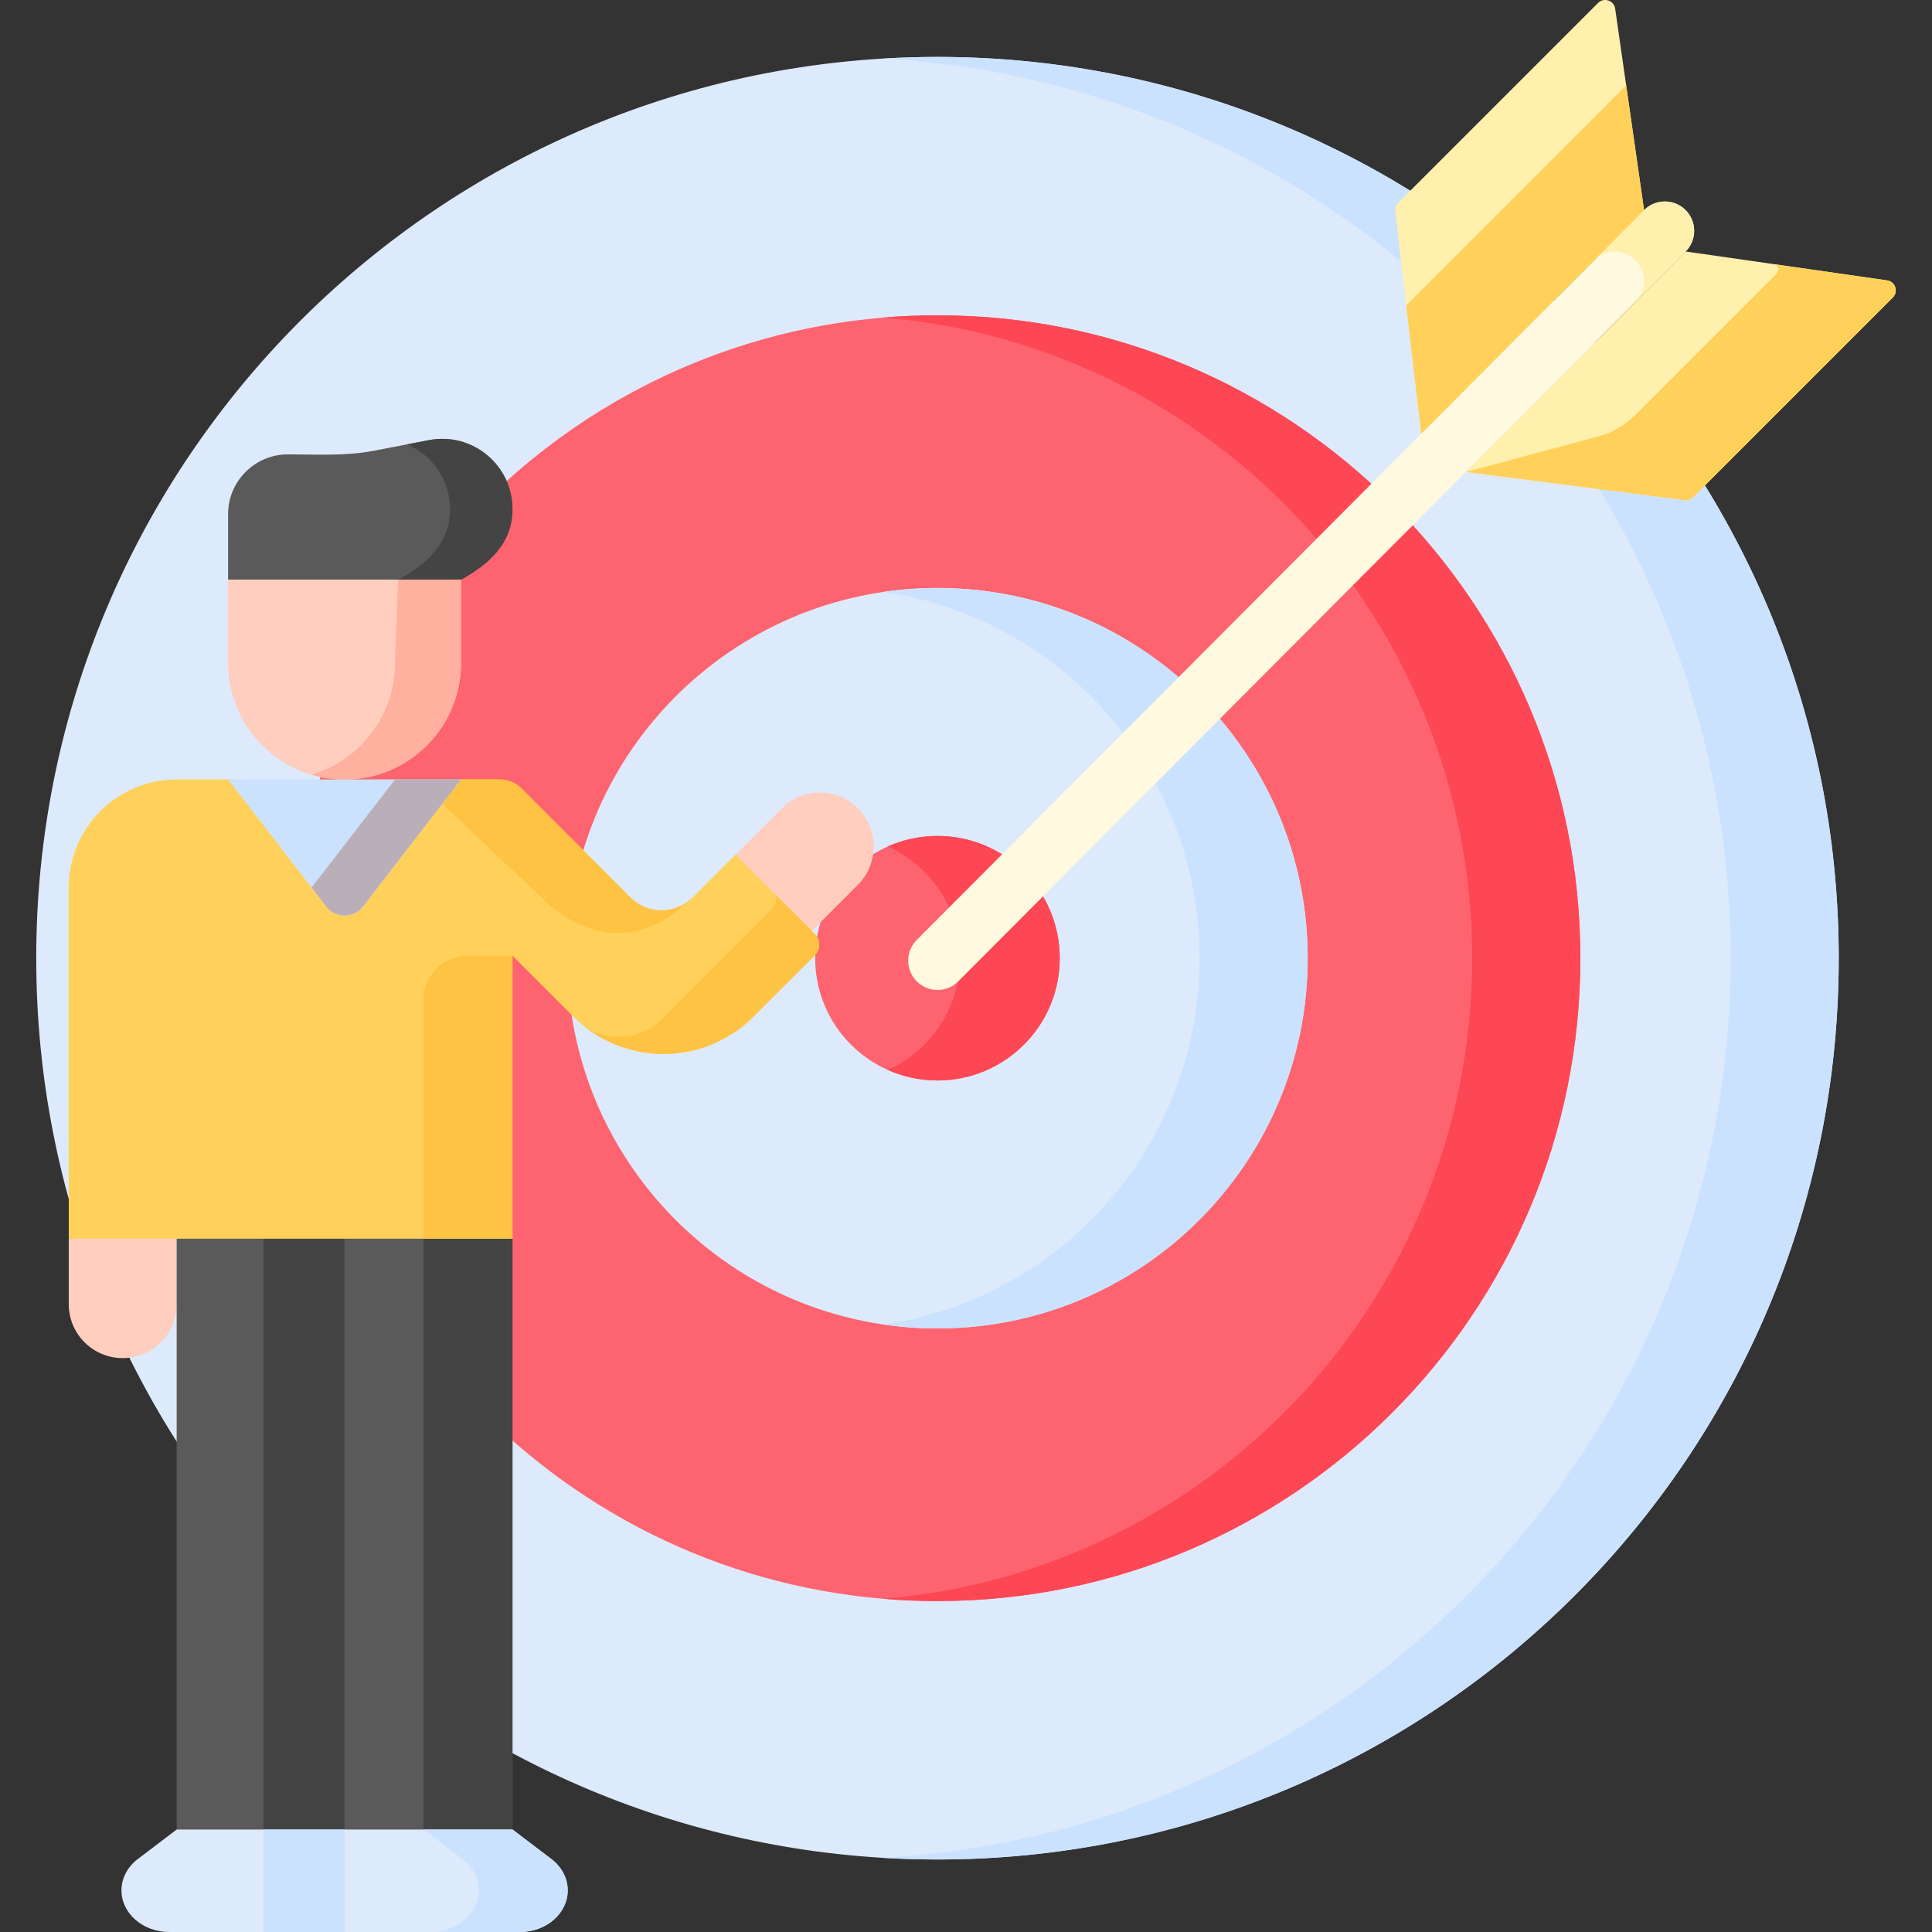 <svg id="Capa_1" enable-background="new 0 0 494.28 494.28" height="512" viewBox="0 0 494.28 494.28" width="512" xmlns="http://www.w3.org/2000/svg"><rect x="0" y="0" width="494.28" height="494.28" fill="#333333" stroke="none"/><g><path d="m470.419 245.146c0 127.34-103.23 230.58-230.57 230.58-4.65 0-9.26-.14-13.84-.41-120.91-7.16-216.74-107.48-216.74-230.17 0-122.7 95.83-223.02 216.74-230.17 4.58-.27 9.19-.41 13.84-.41 127.34 0 230.57 103.23 230.57 230.58z" fill="#ddeafb"/><path d="m470.419 245.146c0 127.34-103.23 230.58-230.57 230.58-4.65 0-9.26-.14-13.84-.41 120.9-7.16 216.73-107.48 216.73-230.17 0-122.7-95.83-223.02-216.73-230.17 4.58-.27 9.19-.41 13.84-.41 127.34 0 230.57 103.23 230.57 230.58z" fill="#cbe2ff"/><path d="m404.319 245.146c0 90.83-73.64 164.47-164.47 164.47-4.66 0-9.28-.19-13.84-.58-84.36-7.02-150.64-77.72-150.64-163.89 0-86.18 66.28-156.88 150.64-163.9 4.56-.39 9.18-.58 13.84-.58 90.83 0 164.47 73.64 164.47 164.48z" fill="#fe646f"/><path d="m404.319 245.146c0 90.83-73.64 164.47-164.47 164.47-4.66 0-9.28-.19-13.84-.58 84.35-7.02 150.63-77.72 150.63-163.89 0-86.18-66.28-156.88-150.63-163.9 4.56-.39 9.18-.58 13.84-.58 90.83 0 164.47 73.64 164.47 164.48z" fill="#fd4755"/><path d="m334.559 245.146c0 52.31-42.4 94.72-94.71 94.72-4.7 0-9.32-.34-13.84-1.01-45.76-6.69-80.88-46.1-80.88-93.71s35.12-87.02 80.88-93.71c4.52-.67 9.14-1.01 13.84-1.01 52.31 0 94.71 42.41 94.71 94.72z" fill="#ddeafb"/><path d="m334.559 245.146c0 52.31-42.4 94.72-94.71 94.72-4.7 0-9.32-.34-13.84-1.01 45.75-6.69 80.87-46.1 80.87-93.71s-35.12-87.02-80.87-93.71c4.52-.67 9.14-1.01 13.84-1.01 52.31 0 94.71 42.41 94.71 94.72z" fill="#cbe2ff"/><path d="m271.129 245.146c0 17.27-14.01 31.28-31.28 31.28-4.54 0-8.86-.97-12.75-2.71-10.93-4.88-18.54-15.84-18.54-28.57 0-12.74 7.61-23.69 18.54-28.57 3.89-1.74 8.21-2.71 12.75-2.71 17.27 0 31.28 14 31.28 31.28z" fill="#fe646f"/><path d="m188.145 218.655 11.851-11.851c5.385-5.385 14.132-5.385 19.524.008 5.331 5.331 5.308 14.209 0 19.517l-11.851 11.851-10.501-5.262z" fill="#ffcebf"/><path d="m271.129 245.146c0 17.27-14.01 31.28-31.28 31.28-4.54 0-8.86-.97-12.75-2.71 10.92-4.88 18.53-15.84 18.53-28.57 0-12.74-7.61-23.69-18.53-28.57 3.89-1.74 8.21-2.71 12.75-2.71 17.27 0 31.28 14 31.28 31.28z" fill="#fd4755"/><path d="m45.2 316.898v16.759c0 7.616-6.185 13.8-13.811 13.8-2.51 0-4.871-.673-6.9-1.848-4.134-2.382-6.9-6.847-6.9-11.953v-16.759l13.806-2.76z" fill="#ffcebf"/><path d="m131.114 468.059-42.952 7.667-42.96-7.667v-151.157l42.96-8.06 42.952 8.06z" fill="#5a5a5a"/><path d="m131.112 316.9v151.16l-11.385 4.578-11.385-4.578v-151.16l11.382-2.762z" fill="#444"/><path d="m88.158 316.9v151.16l-10.391 5.811-10.395-5.811v-151.16l10.393-2.762z" fill="#444"/><path d="m88.158 468.059v26.221h44.865c6.748 0 12.219-4.769 12.219-10.652 0-3.036-1.486-5.928-4.085-7.949l-10.042-7.62z" fill="#ddeafb"/><path d="m145.242 483.63c0 5.88-5.47 10.65-12.22 10.65h-22.77c6.75 0 12.22-4.77 12.22-10.65 0-1.52-.37-3-1.07-4.36-.7-1.35-1.72-2.58-3.02-3.59l-10.04-7.62h22.77l10.04 7.62c1.3 1.01 2.32 2.24 3.02 3.59.7 1.36 1.07 2.84 1.07 4.36z" fill="#cbe2ff"/><path d="m88.158 468.059v26.221h-44.864c-6.748 0-12.219-4.769-12.219-10.652 0-3.036 1.486-5.928 4.085-7.949l10.042-7.62z" fill="#ddeafb"/><path d="m67.372 468.06h20.79v26.22h-20.79z" fill="#cbe2ff"/><path d="m208.461 238.966c1.503 1.503 1.503 3.941-.001 5.444l-15.696 15.687c-8.691 8.702-21.066 11.454-32.086 8.267-5.124-1.471-9.951-4.224-13.984-8.257l-15.582-15.593v72.386h-113.523v-89.852c0-15.259 12.37-27.629 27.629-27.629h13.137l29.794 4.718 29.804-4.718h9.878c2.101 0 4.115.835 5.6 2.32l27.85 27.86c4.266 4.266 11.073 4.404 15.498.402.138-.127.286-.265.423-.402l10.946-10.946z" fill="#ffd15b"/><g fill="#ffc344"><path d="m119.544 244.516h11.565v72.38h-22.77v-61.175c0-6.188 5.017-11.205 11.205-11.205z"/><path d="m138.509 229.596-30.17-28.5 9.61-1.68h9.879c2.1 0 4.115.835 5.6 2.32l27.851 27.86c4.27 4.27 11.07 4.41 15.5.4-18.04 17.6-33.9 3.97-38.27-.4z"/><path d="m208.457 238.964c1.504 1.503 1.503 3.941 0 5.444l-15.697 15.689c-8.69 8.7-21.06 11.45-32.08 8.27-4.57-1.31-8.92-3.66-12.67-7.02 6.34 5.69 16.16 5.17 21.88-1.14.04-.03.07-.07.1-.11l27.18-27.18c1.016-1.016 1.521-2.435 1.374-3.864z"/></g><path d="m117.943 148.289v21.341c0 16.45-13.328 29.799-29.789 29.799h-.011c-2.922 0-5.769-.423-8.437-1.228-.445-.127-.879-.265-1.313-.413-.138-.053-.286-.095-.423-.148-11.443-4.16-19.616-15.127-19.616-28.01v-21.341l29.804-4.513z" fill="#ffcebf"/><path d="m117.939 148.286v21.34c0 16.45-13.32 29.8-29.78 29.8h-.02c-2.92 0-5.76-.42-8.43-1.22 12.34-3.64 21.35-15.06 21.35-28.58l.91-23.757z" fill="#ffb09e"/><path d="m117.953 199.419-25.083 32.497c-2.385 3.09-7.047 3.089-9.431 0l-3.732-4.836-21.352-27.661z" fill="#cbe2ff"/><path d="m117.949 199.416-25.074 32.498c-2.384 3.09-7.047 3.091-9.432 0l-3.734-4.838 21.35-27.66z" fill="#baafb9"/><path d="m131.112 130.262c0 8.79-6.071 14.163-13.169 18.028h-59.588v-16.747c0-8.447 6.849-15.296 15.297-15.296 7.253 0 14.725.463 21.881-.91l8.596-1.651 5.611-1.08c11.082-2.129 21.372 6.361 21.372 17.656z" fill="#5a5a5a"/><path d="m131.109 130.266c0 8.792-6.072 14.155-13.17 18.02h-15.97c7.099-3.854 13.17-9.225 13.17-18.02 0-7.57-4.63-13.89-11.01-16.58l5.61-1.08c11.08-2.13 21.37 6.36 21.37 17.66z" fill="#444"/><g><path d="m239.845 253.276c-1.914 0-3.827-.728-5.291-2.185-2.936-2.922-2.947-7.67-.024-10.606l186.09-186.726c2.921-2.936 7.67-2.947 10.606-.024 2.936 2.922 2.947 7.67.024 10.606l-186.09 186.726c-1.465 1.472-3.39 2.209-5.315 2.209z" fill="#fff9df"/></g><g><path d="m431.249 64.346-12.8 12.8c2.92-2.94 2.91-7.69-.03-10.61-2.81-2.8-7.29-2.91-10.23-.31l12.43-12.47c2.92-2.93 7.67-2.94 10.61-.02 2.93 2.92 2.94 7.67.02 10.61z" fill="#fff0ad"/></g><path d="m420.62 53.759-57.028 57.223-3.832-32.862-2.777-24.121c-.09-.783.182-1.565.74-2.122l51.118-51.118c1.505-1.505 4.081-.647 4.383 1.459l2.817 19.621z" fill="#fff0ad"/><path d="m420.62 53.759-57.028 57.224-3.832-32.863 56.28-56.28z" fill="#ffd15b"/><path d="m484.252 76.121-51.103 51.103c-.566.566-1.362.838-2.156.735l-55.964-7.202 56.223-56.416 25.31 3.63 26.231 3.766c2.105.303 2.963 2.88 1.459 4.384z" fill="#fff0ad"/><path d="m484.252 76.121-51.103 51.103c-.566.566-1.362.838-2.156.735l-55.964-7.202 33.847-9.091c3.574-.96 6.833-2.843 9.45-5.46l36.133-36.133c.671-.671.652-1.764-.042-2.411l28.376 4.074c2.105.304 2.963 2.881 1.459 4.385z" fill="#ffd15b"/></g></svg>